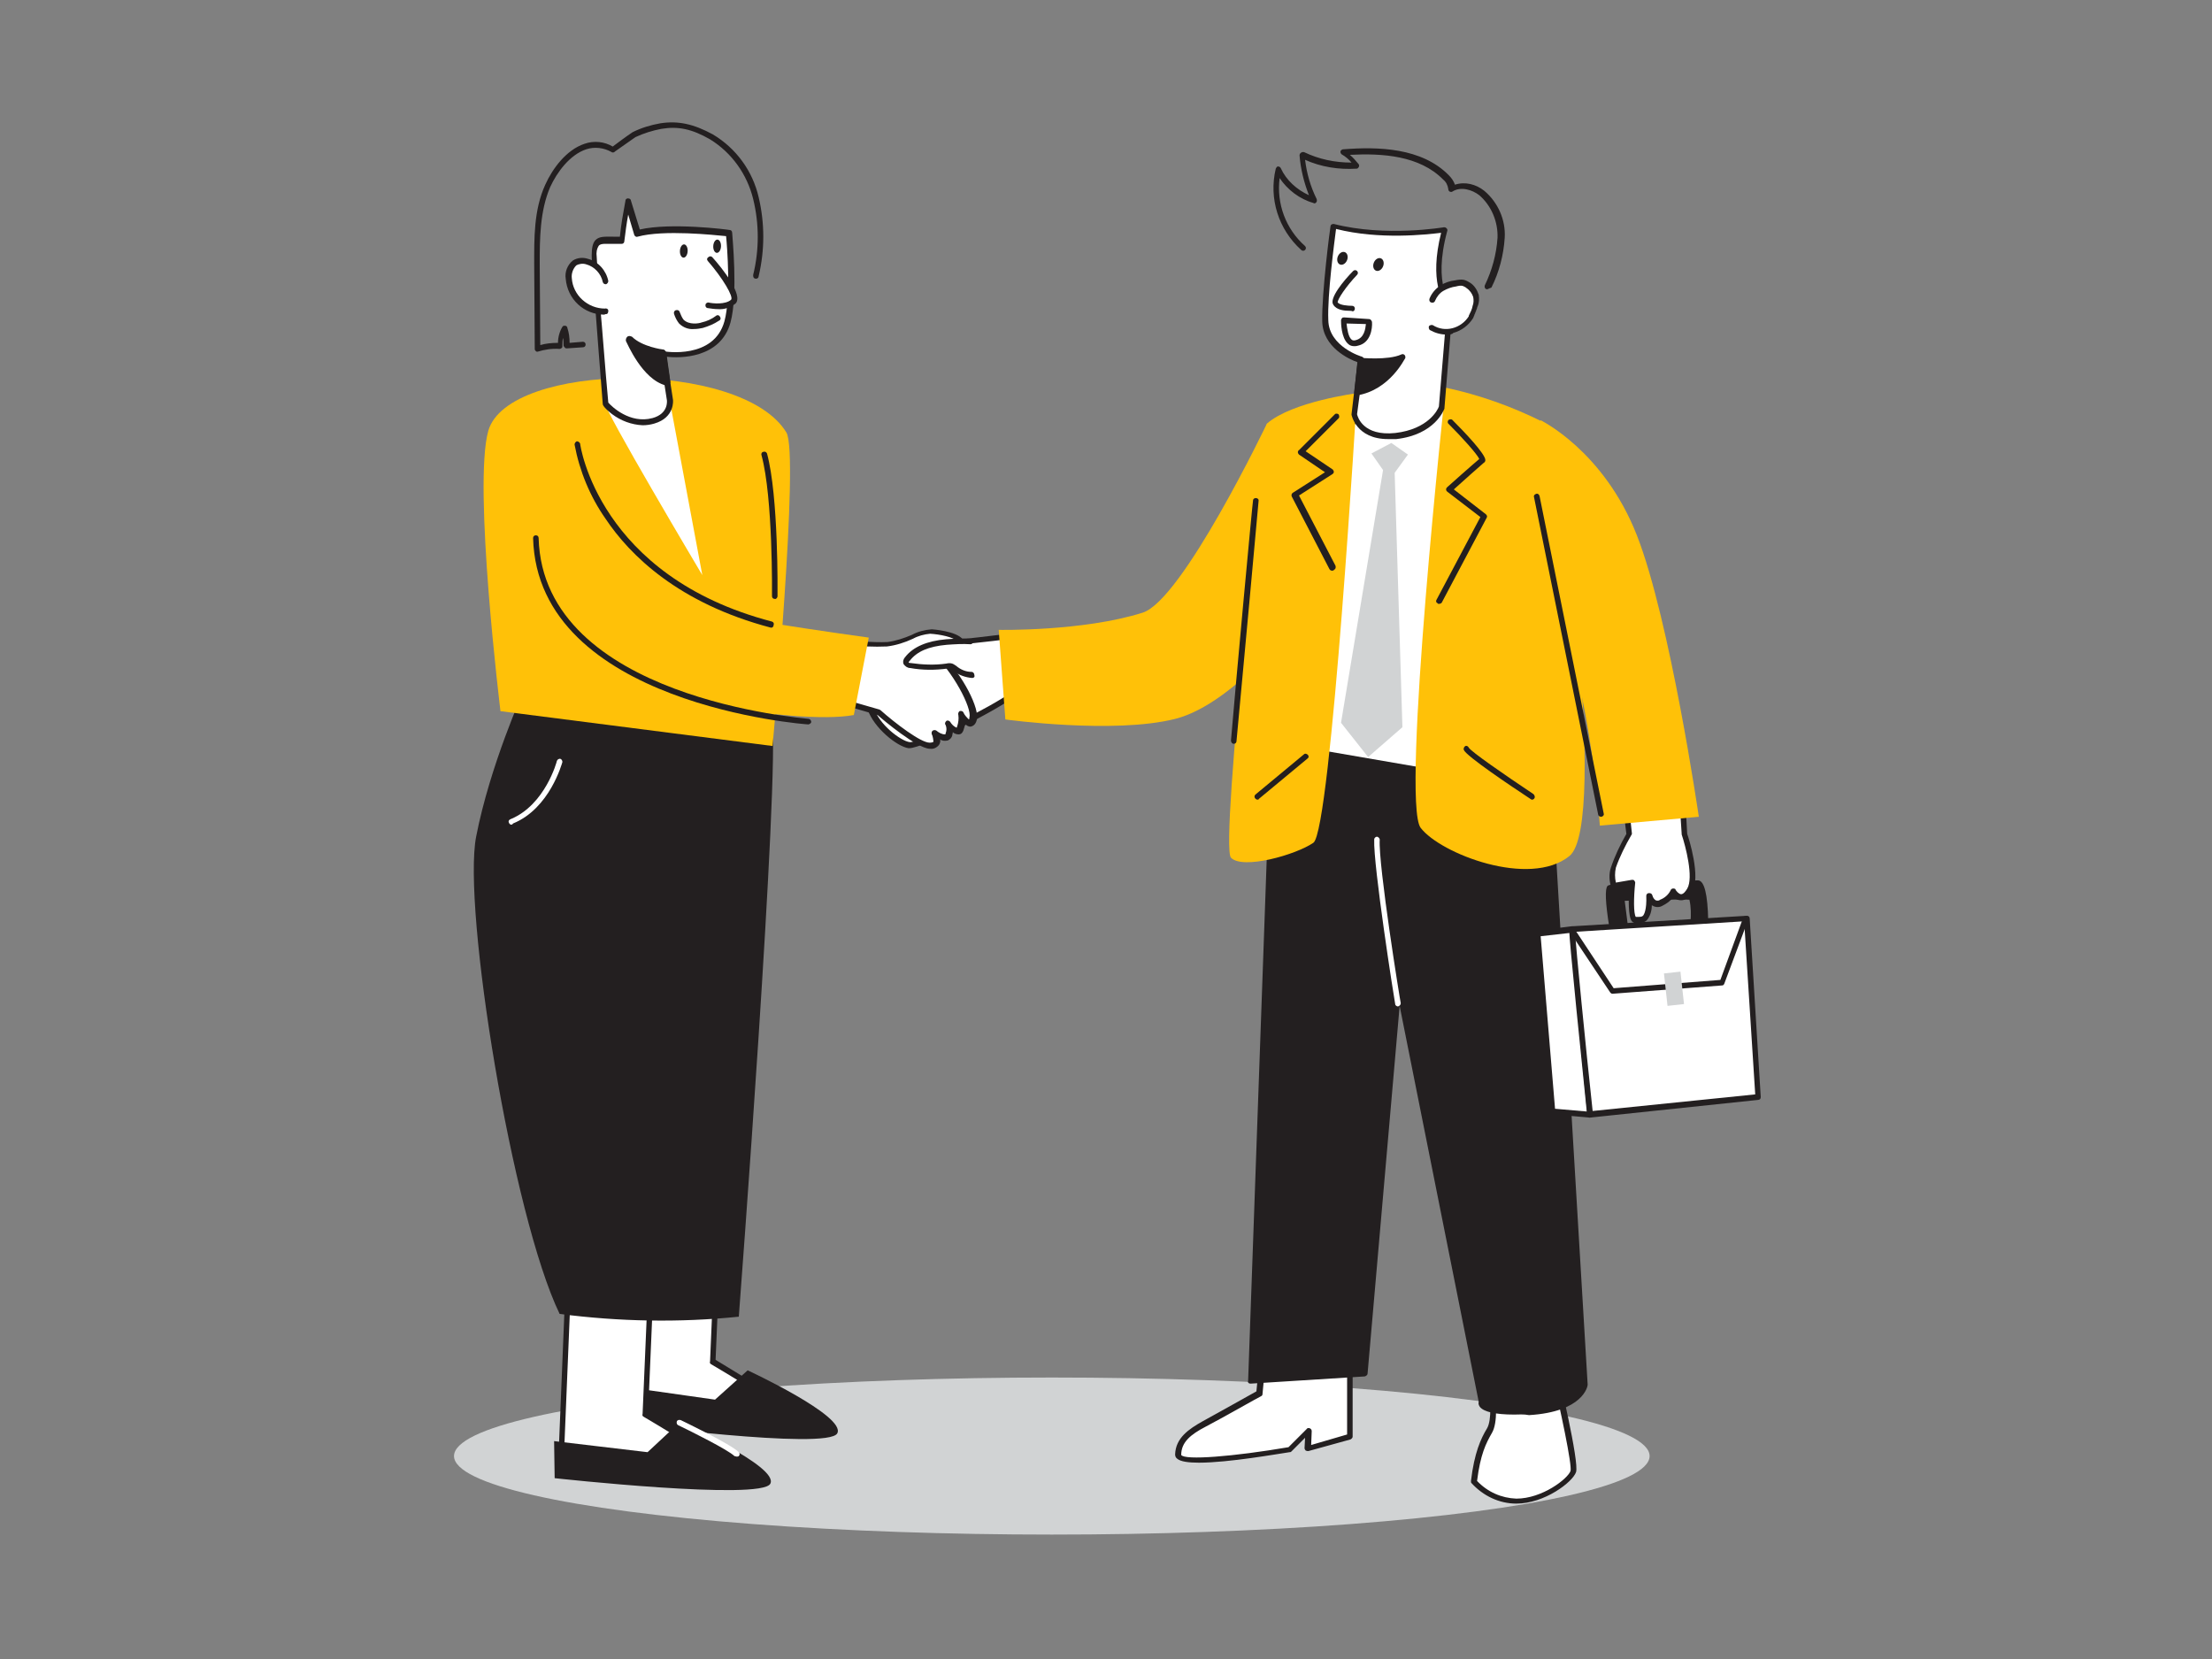 <?xml version="1.0" encoding="utf-8"?>
<!-- Generator: Adobe Illustrator 22.0.1, SVG Export Plug-In . SVG Version: 6.00 Build 0)  -->
<svg version="1.1" id="_011" xmlns="http://www.w3.org/2000/svg" xmlns:xlink="http://www.w3.org/1999/xlink" x="0px" y="0px"
	 viewBox="0 0 400 300" style="enable-background:new 0 0 400 300;" xml:space="preserve">
<rect x="0" y="0" width="400" height="300" fill="#808080" stroke="none"/>
<style type="text/css">
	.st0{fill:#D1D3D4;}
	.st1{fill:#FFFFFF;}
	.st2{fill:#231F20;}
	.st3{fill:#FFC108;}
</style>
<ellipse class="st0" cx="190.2" cy="263.3" rx="108.1" ry="14.2"/>
<path class="st1" d="M182.5,115c0,0-10.3,1.2-14.1,1.5s-7.7,3-8.3,3.5s-3.7,4.8-2.6,8.1s5.2,6.4,6.9,6.7s15.9-6.9,19.1-9.4
	L182.5,115z"/>
<path class="st2" d="M164.4,135.3h-0.1c-2.1-0.3-6.3-3.7-7.4-7c-1.1-3.6,2.2-8.1,2.8-8.6c0,0,4.3-3.4,8.6-3.6
	c3.7-0.2,14-1.5,14.1-1.5c0.3,0,0.5,0.2,0.6,0.4c0,0,0,0,0,0l0.9,10.4c0,0.2-0.1,0.3-0.2,0.4C180.9,128.1,167,135.3,164.4,135.3z
	 M182.1,115.6c-2.2,0.3-10.3,1.2-13.6,1.4s-7,2.6-8,3.4c-0.5,0.4-3.4,4.4-2.5,7.5s4.9,6.1,6.5,6.3s14.9-6.4,18.5-9.1L182.1,115.6z"
	/>
<path class="st1" d="M158.9,128.8c0,0,6.9,6,9.2,6.1s1-2.3,1-2.3s2.2,1.7,2.6,0.3s-0.1-2-0.1-2s1.8,2.5,2.3,0.7s0.2-2.4,0.2-2.4
	s1.4,2.9,2.1,0.9s-3.2-9-7.1-12.3c0,0,4.5,0.5,4.9-1.1s-3.7-2.3-5.4-2.4s-5,2.1-7.9,2.4c-2.5,0.1-5.1,0-7.6-0.4l0.4,11L158.9,128.8z
	"/>
<path class="st2" d="M168.2,135.4h-0.1c-2.3-0.1-8.4-5.2-9.4-6.1l-5.5-1.6c-0.2-0.1-0.4-0.3-0.4-0.5l-0.4-11c0-0.2,0.1-0.3,0.2-0.4
	c0.1-0.1,0.3-0.1,0.4-0.1c2.5,0.3,5,0.5,7.5,0.4c1.5-0.2,3-0.7,4.4-1.3c1.1-0.6,2.3-0.9,3.6-1c0.1,0,4.4,0.3,5.6,1.8
	c0.3,0.3,0.4,0.8,0.3,1.2c-0.3,1.4-2.5,1.6-4,1.6c3.6,3.6,6.9,9.8,6.2,11.9c-0.2,0.7-0.6,1-1.1,1.1c-0.4,0-0.7-0.2-1-0.5
	c0,0.3-0.1,0.6-0.2,0.9c-0.2,0.8-0.6,1-0.9,1c-0.4,0-0.8-0.1-1.1-0.4c0,0.2-0.1,0.4-0.1,0.6c-0.1,0.4-0.4,0.7-0.8,0.9
	c-0.5,0.1-1,0.1-1.4-0.2c0.1,0.3,0,0.7-0.2,1C169.4,135.2,168.8,135.5,168.2,135.4z M153.8,126.8l5.2,1.5c0.1,0,0.1,0.1,0.2,0.1
	c2.7,2.4,7.3,5.9,8.9,5.9c0.4,0,0.7-0.1,0.7-0.2s-0.1-1-0.3-1.3c-0.1-0.3,0-0.6,0.2-0.7c0.2-0.1,0.4-0.1,0.6,0
	c0.5,0.4,1,0.7,1.6,0.7c0,0,0.1,0,0.1-0.2c0.2-0.5,0.2-1,0-1.5l0,0c-0.2-0.2-0.1-0.5,0.1-0.7c0.2-0.2,0.5-0.1,0.7,0.1l0,0l0,0
	c0.3,0.5,0.7,0.9,1.2,1.1c0-0.1,0.1-0.2,0.1-0.3c0.2-0.6,0.3-1.3,0.2-2c-0.1-0.2,0-0.5,0.2-0.7c0,0,0,0,0,0c0.3-0.1,0.6,0,0.7,0.2
	c0.2,0.5,0.6,0.9,1,1.3c0.1-0.1,0.1-0.2,0.1-0.4c0.5-1.6-3-8.4-6.9-11.8c-0.2-0.1-0.2-0.4-0.1-0.6c0.1-0.2,0.3-0.3,0.5-0.3
	c1.7,0.2,4.2,0,4.4-0.7c0-0.1,0-0.2-0.1-0.3c-0.6-0.8-3.2-1.3-4.9-1.4c-1.1,0.1-2.2,0.4-3.1,0.9c-1.5,0.7-3.1,1.2-4.7,1.4
	c-2.4,0.1-4.7,0-7.1-0.3L153.8,126.8z"/>
<path class="st1" d="M175.5,116c-1.5-0.1-2.9,0-4.4,0.1c-2.6,0.2-5.4,1-7.1,3.1c-0.2,0.2-0.3,0.5-0.2,0.8c0.1,0.3,0.5,0.4,0.8,0.4
	c2.2,0.3,4.4,0.4,6.6,0.1c0.3-0.1,0.6-0.1,0.9,0c0.2,0.1,0.4,0.2,0.6,0.4c0.9,0.7,1.9,1.1,3.1,1.2"/>
<path class="st2" d="M175.8,122.6L175.8,122.6c-1.2-0.1-2.4-0.5-3.4-1.3l-0.1-0.1c-0.1-0.1-0.2-0.2-0.4-0.3c-0.2,0-0.4,0-0.6,0
	c-2.2,0.3-4.5,0.3-6.7-0.1c-0.5,0-0.9-0.3-1.2-0.7c-0.2-0.5,0-1,0.3-1.3c1.4-1.8,3.9-2.9,7.4-3.2c1.5-0.1,2.9-0.2,4.4-0.1
	c0.3,0,0.5,0.2,0.5,0.5c0,0,0,0,0,0c0,0.3-0.3,0.5-0.5,0.5c-1.4-0.1-2.9,0-4.3,0.1c-3.3,0.3-5.4,1.2-6.7,2.9
	c-0.2,0.2-0.2,0.3-0.2,0.3s0.1,0.1,0.4,0.1c2.1,0.3,4.3,0.4,6.4,0.1c0.4-0.1,0.8-0.1,1.1,0c0.3,0.1,0.5,0.3,0.7,0.4
	c0.8,0.7,1.8,1.1,2.8,1.1c0.3,0,0.5,0.3,0.5,0.6C176.3,122.4,176.1,122.6,175.8,122.6C175.8,122.6,175.8,122.6,175.8,122.6z"/>
<path class="st1" d="M269.8,251.3c0,0,0.8,5.3-0.4,7.3s-2.3,4.6-2.8,9.3c2,2.2,4.7,3.5,7.7,3.5c4.9,0,9.7-3.6,10.2-5.4
	s-3.9-20.4-3.9-20.4L269.8,251.3z"/>
<path class="st2" d="M274.2,271.9c-3.1,0-6-1.4-8.1-3.7c-0.1-0.1-0.1-0.2-0.1-0.4c0.6-5.1,1.8-7.7,2.9-9.5c0.9-1.5,0.6-5.5,0.3-6.9
	c0-0.2,0.1-0.4,0.3-0.5l10.8-5.7c0.1-0.1,0.3-0.1,0.5,0c0.1,0.1,0.3,0.2,0.3,0.4c0.8,3.1,4.5,18.8,3.9,20.6S279.3,271.9,274.2,271.9
	z M267.1,267.8c1.9,2,4.4,3.1,7.1,3.2c4.7,0,9.3-3.6,9.8-5c0.3-1-1.7-10.7-3.8-19.4l-9.9,5.2c0.2,1.3,0.6,5.4-0.5,7.3
	S267.7,263,267.1,267.8z"/>
<path class="st1" d="M236.2,136.8l23.4,6.5l5.4-71c0,0-21.4,3.5-26,5.7S236.2,136.8,236.2,136.8z"/>
<path class="st2" d="M259.6,143.8h-0.1l-23.4-6.5c-0.2-0.1-0.4-0.3-0.4-0.5c0-0.1-0.5-14.4-0.4-28.7c0.2-29.2,2.6-30.3,3.4-30.7
	c4.7-2.2,25.3-5.6,26.2-5.7c0.3-0.1,0.5,0.1,0.6,0.4c0,0,0,0.1,0,0.1l-5.4,71c0,0.2-0.1,0.3-0.2,0.4
	C259.8,143.7,259.7,143.8,259.6,143.8z M236.8,136.4l22.4,6.2l5.3-69.7c-3.6,0.6-21.1,3.6-25.2,5.5
	C236.4,79.7,235.9,109.2,236.8,136.4z"/>
<path class="st1" d="M244,243.9v15.8l-7.6,2.2l0.2-3.2l-3.4,3.4c0,0-20.3,3.6-20.2,0.9s2.2-4.2,4.7-5.5c2.8-1.4,10-5.5,10-5.5
	l1.1-11.6"/>
<path class="st2" d="M216.8,264.5c-1.9,0-3.3-0.2-3.9-0.7c-0.3-0.2-0.4-0.5-0.4-0.8c0.1-3,2.5-4.6,5-6s8.5-4.7,9.7-5.4l1.1-11.3
	c0-0.3,0.2-0.5,0.5-0.6c0.3,0,0.5,0.2,0.6,0.5c0,0.1,0,0.1,0,0.2l-1.1,11.7c0,0.2-0.1,0.3-0.3,0.4c-0.1,0-7.3,4.1-10,5.5
	s-4.4,2.8-4.4,5.1c0.6,1,9.4,0.3,19.4-1.4l3.3-3.3c0.1-0.2,0.4-0.2,0.6-0.1c0.2,0.1,0.3,0.3,0.3,0.5l-0.1,2.5l6.5-1.9v-15.5
	c-0.1-0.3,0.1-0.6,0.4-0.6c0.3-0.1,0.6,0.1,0.6,0.4c0,0.1,0,0.2,0,0.3v15.8c0,0.2-0.2,0.4-0.4,0.5l-7.6,2.1c-0.2,0-0.3,0-0.5-0.1
	c-0.1-0.1-0.2-0.3-0.2-0.4l0.1-1.9l-2.5,2.5c-0.1,0.1-0.2,0.1-0.3,0.1C231.1,262.9,222.2,264.5,216.8,264.5z"/>
<path class="st2" d="M280.3,143.2l6.4,107.1c0,0-0.6,4.4-10.1,4.9s-8.6-1.7-8.6-1.7l-15-75.1l-6.1,69.9l-20.6,1.3l4.1-115
	L280.3,143.2z"/>
<path class="st2" d="M273.8,255.8c-3.4,0-5.5-0.5-6.2-1.4c-0.2-0.3-0.3-0.6-0.2-0.9l-14.3-71.6l-5.8,66.5c0,0.2-0.2,0.4-0.5,0.5
	l-20.6,1.3c-0.1,0-0.3,0-0.4-0.1c-0.1-0.1-0.2-0.2-0.1-0.4l4.1-115c0-0.1,0.1-0.3,0.2-0.4c0.1-0.1,0.3-0.1,0.4-0.1l49.9,8.6
	c0.2,0,0.4,0.2,0.4,0.5l6.4,107.1c0,0.3-0.8,4.9-10.6,5.5C275.5,255.7,274.6,255.8,273.8,255.8z M268.4,253.7c0,0.1,0.1,0.1,0.1,0.1
	c0.3,0.4,1.8,1.2,8,0.9c8.5-0.5,9.6-4.1,9.7-4.5l-6.3-106.6l-49-8.4l-4,113.9l19.6-1.2l6.1-69.5c0-0.2,0.2-0.4,0.5-0.4
	c0.2,0,0.5,0.2,0.5,0.4l15,75.1C268.5,253.5,268.5,253.6,268.4,253.7L268.4,253.7z"/>
<path class="st3" d="M261.4,70.1c0,0-8.1,74.9-4.5,79.6s19.7,10.9,26.9,5.1s-1.6-73.4-4.8-78.5C273.4,73.5,267.5,71.4,261.4,70.1z"
	/>
<path class="st2" d="M291.5,167.5c0,0-1-6.4-0.4-7s14.9-1,16-0.9s1.3,6.8,1.3,6.8l-2.1,0.2c0,0,0.2-4.3-0.6-4.5s-12.4,0.2-12.4,0.2
	l0.6,5.2L291.5,167.5z"/>
<path class="st2" d="M291.5,168c-0.2,0-0.5-0.2-0.5-0.4c-0.7-4.4-0.8-6.9-0.3-7.4c0.9-0.9,16.3-1,16.4-1c1.1,0.1,1.7,2.5,1.8,7.3
	c0,0.3-0.2,0.5-0.5,0.5l-2.1,0.2c-0.1,0-0.3,0-0.4-0.1c-0.1-0.1-0.2-0.2-0.2-0.4c0.1-1.3,0.1-2.7-0.2-4c-0.9-0.1-7.4,0-11.7,0.2
	l0.6,4.7c0,0.1,0,0.3-0.1,0.4c-0.1,0.1-0.2,0.2-0.4,0.2L291.5,168L291.5,168z M291.4,160.9c-0.1,2,0.1,4.1,0.5,6.1h1.5l-0.6-4.7
	c0-0.1,0-0.3,0.1-0.4c0.1-0.1,0.2-0.2,0.4-0.2c2-0.1,11.7-0.4,12.5-0.2c0.3,0.1,1.1,0.3,1,4.5l1.1-0.1c-0.1-2.9-0.5-5.6-0.9-5.9
	C305.8,160,293,160.4,291.4,160.9L291.4,160.9z"/>
<path class="st1" d="M294.5,150.9c-1.2,1.9-2.1,4-2.9,6.1c-0.3,1.1-0.3,2.3,0.1,3.4l3.3-0.5c0,0-0.5,6.5,0.5,6.5s2.7,0.8,2.6-4.2
	c0,0,0.5,1.9,2.1,1.2c0.9-0.4,1.7-1.1,2.1-2c0,0,1.5,2.4,3-0.2s-1-10.2-1-10.2l-0.2-3.6l-10.2,0.3L294.5,150.9z"/>
<path class="st2" d="M296.5,166.9c-0.2,0-0.3,0-0.5,0h-0.3c-0.2,0-0.4-0.1-0.6-0.3c-0.7-0.8-0.6-4.2-0.5-6.1l-2.7,0.4
	c-0.2,0-0.4-0.1-0.5-0.3c-0.4-1.2-0.5-2.5-0.1-3.7c0.7-2.1,1.7-4.2,2.8-6.1l-0.4-3.2c0-0.1,0-0.3,0.1-0.4c0.1-0.1,0.2-0.2,0.4-0.2
	l10.2-0.3c0.2-0.1,0.5,0.2,0.5,0.5l0.2,3.6c0.3,0.8,2.5,7.8,0.9,10.5c-0.6,1-1.2,1.5-2,1.5c-0.5,0-1.1-0.2-1.4-0.6
	c-0.5,0.7-1.2,1.2-2,1.6c-0.5,0.3-1.2,0.3-1.7,0l-0.2-0.1c0,1-0.3,2-0.9,2.7C297.4,166.8,296.9,166.9,296.5,166.9z M295.8,165.8h0.3
	c0.5,0,0.8,0,1-0.2s0.7-1.1,0.6-3.6c0-0.3,0.2-0.5,0.5-0.5c0.3,0,0.5,0.1,0.6,0.4c0.1,0.4,0.3,0.7,0.6,0.9c0.3,0.1,0.6,0.1,0.8-0.1
	c0.8-0.3,1.5-0.9,1.9-1.7c0.1-0.3,0.4-0.4,0.7-0.3c0.1,0,0.2,0.1,0.2,0.2c0.1,0.2,0.6,0.8,1,0.8s0.8-0.5,1.1-1c1.2-2-0.3-7.7-1-9.8
	c0,0,0-0.1,0-0.1l-0.2-3.1l-9.1,0.2l0.3,2.8c0,0.1,0,0.2-0.1,0.3c-1.1,1.9-2.1,3.9-2.8,5.9c-0.2,0.9-0.2,1.8,0,2.7l2.9-0.5
	c0.2,0,0.3,0,0.4,0.1c0.1,0.1,0.2,0.3,0.2,0.4C295.4,162.4,295.4,165.2,295.8,165.8L295.8,165.8z"/>
<polygon class="st1" points="284.2,168.1 277.9,168.8 280.7,201 287.5,201.5 "/>
<path class="st2" d="M287.5,202.1L287.5,202.1l-6.8-0.6c-0.3,0-0.5-0.2-0.5-0.5l-2.8-32.2c0-0.3,0.2-0.5,0.4-0.5c0,0,0,0,0,0
	l6.4-0.8c0.1,0,0.3,0,0.4,0.1c0.1,0.1,0.2,0.2,0.2,0.4l3.2,33.5C288,201.8,287.8,202,287.5,202.1C287.5,202,287.5,202.1,287.5,202.1
	L287.5,202.1z M281.2,200.5l5.8,0.5l-3.1-32.3l-5.3,0.6L281.2,200.5z"/>
<path class="st1" d="M284.2,168.1c-0.1,0.4,3.2,33.5,3.2,33.5l30.4-3.1l-2-32.3L284.2,168.1z"/>
<path class="st2" d="M287.5,202.1c-0.1,0-0.2,0-0.3-0.1c-0.1-0.1-0.2-0.2-0.2-0.4c-3.4-33.1-3.3-33.6-3.2-33.7
	c0.1-0.2,0.2-0.4,0.5-0.4l31.6-1.9c0.3,0,0.5,0.2,0.5,0.5l2,32.3c0,0.3-0.2,0.5-0.5,0.5L287.5,202.1L287.5,202.1z M284.8,168.5
	c0.2,3,1.9,20.4,3.2,32.4l29.4-3l-2-31.3L284.8,168.5z"/>
<path class="st2" d="M291.6,179.7c-0.2,0-0.3-0.1-0.4-0.2l-7.4-11.1c-0.1-0.3,0-0.6,0.2-0.7c0.2-0.1,0.5-0.1,0.6,0.1l7.2,10.9
	l19.3-1.5l4.1-11.2c0.1-0.3,0.4-0.4,0.6-0.3c0,0,0,0,0,0c0.3,0.1,0.4,0.4,0.3,0.7c0,0,0,0,0,0l-4.3,11.5c-0.1,0.2-0.2,0.3-0.4,0.3
	L291.6,179.7L291.6,179.7z"/>
<rect x="301.2" y="175.9" transform="matrix(0.994 -0.109 0.109 0.994 -17.669 34.016)" class="st0" width="3" height="5.9"/>
<path class="st3" d="M229.1,76.6c0,0-8.6,76.3-6.5,78.5s11.7-0.5,14.9-2.7s7.9-81.3,7.9-81.3S233.7,72.6,229.1,76.6z"/>
<path class="st3" d="M229.1,76.6c0,0-15.3,32-22.5,34.2c-10.8,3.4-26,3.1-26,3.1l1.2,16.2c0,0,19.6,2.7,30.7-0.1
	s23.1-19.1,23.1-19.1L229.1,76.6z"/>
<polygon class="st0" points="248,82 250.1,85 242.5,130.7 247.4,136.9 253.6,131.5 252.2,85.5 254.6,82.2 251.6,80.1 "/>
<path class="st2" d="M223.1,134.5L223.1,134.5c-0.3,0-0.5-0.3-0.5-0.6c0.7-8.5,3.9-43.2,4-43.5c0.1-0.3,0.4-0.4,0.7-0.3
	c0.2,0.1,0.3,0.2,0.3,0.4c0,0.3-3.2,35-4,43.5C223.6,134.3,223.4,134.5,223.1,134.5z"/>
<path class="st1" d="M246,65.1l-1.2,9.8c0,0,0.8,4.7,7.5,3.9c6.8-0.8,8.3-5.2,8.3-5.2l1.5-18.4c0,0-3.8-3.3-1-13.7
	c0,0-10.5,1.8-20.1-0.7c0,0-1.7,12-1.5,17.1S246,65.1,246,65.1z"/>
<path class="st2" d="M251,79.4c-5.8,0-6.6-4.4-6.6-4.4v-0.1l1.1-9.4c-1.5-0.5-6.3-2.7-6.4-7.4c-0.1-5.2,1.4-16.7,1.5-17.2
	c0-0.1,0.1-0.3,0.2-0.3c0.1-0.1,0.3-0.1,0.4-0.1c9.4,2.4,19.8,0.6,19.9,0.6c0.2,0,0.3,0,0.5,0.2c0.1,0.1,0.2,0.3,0.1,0.5
	c-2.7,10,0.8,13.2,0.8,13.2c0.1,0.1,0.2,0.3,0.2,0.4l-1.5,18.4c0,0,0,0.1,0,0.1c-0.1,0.2-1.7,4.7-8.7,5.5
	C252,79.4,251.5,79.4,251,79.4z M245.4,74.9c0.1,0.5,1.1,4,6.9,3.4c6-0.7,7.7-4.2,7.9-4.8l1.5-18.1c-0.8-0.8-3.3-4.5-1.1-13.3
	c-2.6,0.3-11.1,1.3-19-0.7c-0.3,2.4-1.6,12-1.4,16.5c0.1,4.8,6,6.6,6.1,6.6c0.2,0.1,0.4,0.3,0.4,0.6L245.4,74.9z"/>
<path class="st1" d="M259.2,54.3c0.3-0.9,1-1.6,1.8-2.1c0.8-0.4,1.6-0.7,2.5-0.9c0.5-0.1,0.9-0.2,1.4-0.1c0.3,0.1,0.6,0.3,0.9,0.5
	c0.7,0.4,1.2,1.1,1.4,1.9c0.1,0.6,0,1.3-0.1,1.9c-0.2,0.7-0.4,1.3-0.8,1.9c-1.5,2.5-4.7,3.3-7.2,1.9c0,0,0,0-0.1,0"/>
<path class="st2" d="M261.6,60.5c-1.1,0-2.1-0.3-3-0.8c-0.2-0.1-0.3-0.5-0.2-0.7c0.1-0.2,0.5-0.3,0.7-0.2c0,0,0,0,0,0
	c2.2,1.4,5.1,0.6,6.5-1.6c0,0,0,0,0-0.1c0.3-0.6,0.6-1.2,0.7-1.8c0.2-0.5,0.2-1.1,0.1-1.6c-0.2-0.6-0.6-1.2-1.2-1.6
	c-0.2-0.2-0.5-0.3-0.7-0.4c-0.4-0.1-0.8,0-1.2,0.1c-0.8,0.1-1.6,0.4-2.3,0.8c-0.7,0.4-1.2,1.1-1.5,1.8c-0.1,0.3-0.4,0.4-0.7,0.3
	c-0.3-0.1-0.4-0.4-0.3-0.7c0.4-1,1.1-1.8,2-2.4c0.8-0.5,1.7-0.8,2.6-0.9c0.5-0.1,1.1-0.2,1.6-0.1c0.4,0.1,0.8,0.3,1.1,0.5
	c0.8,0.5,1.3,1.3,1.6,2.2c0.1,0.7,0.1,1.4-0.2,2.1c-0.2,0.7-0.5,1.4-0.8,2.1c-0.8,1.3-2.1,2.3-3.6,2.7
	C262.6,60.5,262.1,60.5,261.6,60.5z"/>
<path class="st1" d="M245.1,49.3c0,0-4.3,4.6-3.6,5.6s3,0.8,3,0.8"/>
<path class="st2" d="M244,56.2c-0.8,0-2.3-0.1-2.9-1.1c-0.8-1.1,1.9-4.4,3.6-6.1c0.2-0.2,0.5-0.2,0.7,0c0,0,0,0,0,0
	c0.2,0.2,0.2,0.5,0,0.7c-2,2.1-3.6,4.5-3.5,5c0.4,0.5,1.9,0.6,2.6,0.6c0.3,0,0.5,0.2,0.5,0.5c0,0.3-0.2,0.5-0.4,0.5
	C244.4,56.2,244.2,56.2,244,56.2z"/>
<ellipse transform="matrix(0.37 -0.929 0.929 0.37 112.657 261.652)" class="st2" cx="249.2" cy="47.8" rx="1.2" ry="0.9"/>
<ellipse transform="matrix(0.367 -0.93 0.93 0.367 110.18 255.472)" class="st2" cx="242.9" cy="46.7" rx="1.2" ry="0.9"/>
<path class="st1" d="M243,58l4.5,0.3c0,0,0.3,3.2-2.1,3.8S243,58,243,58z"/>
<path class="st2" d="M244.9,62.6c-0.4,0-0.8-0.1-1.1-0.4c-1.3-1.1-1.3-3.9-1.3-4.3c0-0.1,0.1-0.3,0.2-0.4c0.1-0.1,0.2-0.1,0.4-0.1
	l4.5,0.3c0.2,0,0.4,0.2,0.5,0.5c0.1,1.3-0.3,3.8-2.5,4.3C245.3,62.6,245.1,62.6,244.9,62.6z M243.5,58.5c0.1,0.9,0.3,2.4,0.9,2.9
	c0.2,0.2,0.5,0.2,0.8,0.1c1.5-0.4,1.7-2,1.8-2.9L243.5,58.5z"/>
<path class="st2" d="M269,52.3c-0.1,0-0.1,0-0.2,0c-0.3-0.1-0.4-0.4-0.3-0.7c0,0,0,0,0,0c1.3-2.7,2.1-5.6,2.3-8.6
	c0.1-2.9-1.1-5.8-3.3-7.7c-1.3-1-3.3-1.6-4.8-0.7c-0.2,0.2-0.6,0.1-0.7-0.1c-0.1-0.1-0.1-0.2-0.1-0.3c-0.1-0.7-0.4-1.3-0.9-1.7
	c-4.3-4.4-11.1-4.8-16.9-4.5c0.6,0.5,1.1,1.1,1.6,1.7c0.1,0.2,0.1,0.4,0,0.5c-0.1,0.2-0.2,0.3-0.4,0.3c-3.2,0.2-6.4-0.3-9.3-1.6
	c0.3,2.5,1,4.9,2.1,7.1c0.1,0.3,0,0.6-0.2,0.7c-0.1,0.1-0.3,0.1-0.4,0c-2.5-0.7-4.7-2.4-6.1-4.5c-0.6,4.6,1.1,9.2,4.6,12.3
	c0.2,0.2,0.2,0.5,0,0.7c0,0,0,0,0,0c-0.2,0.2-0.5,0.2-0.7,0c0,0,0,0,0,0c-4.1-3.7-5.9-9.3-4.6-14.7c0.1-0.2,0.2-0.4,0.4-0.4
	c0.2,0,0.4,0.1,0.5,0.3c1,2.2,2.9,3.9,5.1,4.9c-0.9-2.3-1.5-4.7-1.7-7.2c0-0.3,0.2-0.5,0.5-0.6c0.1,0,0.2,0,0.3,0
	c2.7,1.3,5.6,1.9,8.6,1.9c-0.5-0.6-1.1-1.1-1.8-1.5c-0.2-0.2-0.3-0.5-0.1-0.7c0.1-0.1,0.2-0.2,0.4-0.2c6.3-0.5,14.2-0.3,19.1,4.7
	c0.5,0.5,0.9,1.1,1.1,1.7c1.8-0.6,3.8-0.1,5.3,1.1c2.5,2.1,3.9,5.3,3.7,8.5c-0.2,3.1-1,6.2-2.4,9C269.4,52.1,269.2,52.2,269,52.3z"
	/>
<path class="st2" d="M246,65.1c0,0,5.1,0.5,7.6-0.7c0,0-2.5,5.7-8.2,6.6L246,65.1z"/>
<path class="st2" d="M245.4,71.5c-0.1,0-0.2,0-0.3-0.1c-0.1-0.1-0.2-0.3-0.2-0.4l0.6-5.9c0-0.3,0.3-0.5,0.5-0.4c0,0,0,0,0,0
	c0,0,5,0.5,7.4-0.6c0.2-0.1,0.4-0.1,0.6,0.1c0.1,0.1,0.2,0.4,0.1,0.6C254,64.8,251.4,70.5,245.4,71.5L245.4,71.5z M246.5,65.6
	l-0.5,4.8c2.8-0.8,5.1-2.6,6.6-5.1C250.6,65.7,248.5,65.8,246.5,65.6z"/>
<path class="st3" d="M278.6,76c0,0,11.4,5.5,17.4,20.8s11.2,50.9,11.2,50.9l-17.9,1.6c0,0-2.3-37.1-15-54.8L278.6,76z"/>
<path class="st2" d="M227.4,144.6c-0.2,0-0.3-0.1-0.4-0.2c-0.2-0.2-0.2-0.5,0-0.7c0,0,0,0,0,0l8.8-7.3c0.2-0.2,0.5-0.1,0.7,0.1
	c0,0,0,0,0,0c0.2,0.2,0.2,0.5-0.1,0.7l-8.8,7.3C227.7,144.5,227.6,144.6,227.4,144.6z"/>
<path class="st2" d="M277.1,144.6c-0.1,0-0.2,0-0.3-0.1c-3.5-2.3-11.7-7.8-12.1-8.9c-0.1-0.3,0.1-0.6,0.3-0.7
	c0.3-0.1,0.5,0.1,0.6,0.3c0.4,0.7,6.3,4.8,11.7,8.4c0.2,0.2,0.3,0.5,0.2,0.7c0,0,0,0,0,0C277.4,144.5,277.2,144.6,277.1,144.6z"/>
<path class="st2" d="M260.2,109.2c-0.1,0-0.2,0-0.2-0.1c-0.3-0.1-0.4-0.4-0.2-0.7l7.9-14.9l-6-4.6c-0.1-0.1-0.2-0.2-0.2-0.4
	c0-0.2,0.1-0.3,0.2-0.4c0.2-0.2,4.6-4.1,5.8-5.1c-0.4-0.9-3.1-3.9-5.6-6.4c-0.2-0.2-0.1-0.6,0.1-0.7c0.2-0.1,0.5-0.1,0.6,0
	c2.3,2.3,6,6.2,6,7.3c0,0.2-0.1,0.4-0.3,0.5c-0.5,0.4-3.5,3.1-5.4,4.8l5.8,4.5c0.2,0.2,0.3,0.4,0.1,0.7l-8.1,15.3
	C260.6,109.1,260.4,109.2,260.2,109.2z M267.4,83.2L267.4,83.2z"/>
<path class="st2" d="M240.9,103.2c-0.2,0-0.4-0.1-0.5-0.3l-6.8-13.1c-0.1-0.2-0.1-0.5,0.2-0.7l5.8-3.7l-4.7-3.2
	c-0.2-0.2-0.3-0.5-0.1-0.7c0,0,0-0.1,0.1-0.1l6.5-6.5c0.2-0.2,0.6-0.1,0.7,0.1c0.1,0.2,0.1,0.5,0,0.6l-6,6l4.9,3.3
	c0.1,0.1,0.2,0.3,0.2,0.4c0,0.2-0.1,0.3-0.2,0.4l-6.1,3.9l6.6,12.7c0.1,0.3,0,0.6-0.2,0.7C241.1,103.2,241,103.2,240.9,103.2z"/>
<path class="st1" d="M252.8,182c-0.2,0-0.5-0.2-0.5-0.4c-0.2-1-4-25.2-3.8-29.8c0-0.3,0.3-0.5,0.5-0.5s0.5,0.3,0.5,0.5
	c-0.3,4.5,3.7,29.3,3.8,29.6C253.3,181.7,253.1,181.9,252.8,182C252.9,182,252.9,182,252.8,182L252.8,182z"/>
<path class="st2" d="M289.5,147.7c-0.2,0-0.5-0.2-0.5-0.4l-11.6-57.4c-0.1-0.3,0.1-0.5,0.4-0.6c0,0,0,0,0,0c0.3-0.1,0.5,0.1,0.6,0.4
	c0,0,0,0,0,0l11.6,57.4c0.1,0.3-0.1,0.5-0.4,0.6c0,0,0,0,0,0L289.5,147.7z"/>
<path class="st1" d="M130.8,201.8l-1.9,44.6c0,0,18.2,10.8,17.3,11.9s-32.6-4.5-32.6-4.5l2.1-51.5"/>
<path class="st2" d="M145.1,258.8c-3.8,0-14.4-1.5-31.5-4.5c-0.3,0-0.4-0.3-0.4-0.5l2.1-51.5c0-0.3,0.3-0.5,0.5-0.5
	c0.3,0,0.5,0.2,0.5,0.5c0,0,0,0,0,0l-2.1,51c11,1.9,28.1,4.7,31.3,4.5c-1.6-1.6-9.4-6.7-16.9-11.1c-0.2-0.1-0.3-0.3-0.2-0.5
	l1.9-44.6c0-0.3,0.2-0.5,0.5-0.5c0,0,0,0,0,0c0.3,0,0.5,0.3,0.5,0.5c0,0,0,0,0,0l-1.9,44.3c5.3,3.2,17,10.3,17.3,12
	c0.1,0.2,0,0.4-0.1,0.5C146.6,258.7,146,258.8,145.1,258.8z"/>
<path class="st2" d="M135.2,247.8l-5.9,5.3l-16.9-2.4v6.7c0,0,37.3,4.9,39,1.8S135.2,247.8,135.2,247.8z"/>
<path class="st1" d="M118.7,211.2l-1.9,44.6c0,0,18.2,10.8,17.3,11.9s-32.6-4.5-32.6-4.5l2.1-51.5"/>
<path class="st2" d="M132.9,268.3c-3.8,0-14.4-1.5-31.5-4.5c-0.3,0-0.4-0.3-0.4-0.5l2.1-51.5c0-0.3,0.3-0.5,0.5-0.5
	c0.3,0,0.5,0.3,0.5,0.5c0,0,0,0,0,0l-2.1,51c11,1.9,28.1,4.7,31.3,4.5c-1.6-1.6-9.4-6.7-16.9-11.1c-0.2-0.1-0.3-0.3-0.2-0.5
	l1.9-44.6c0.1-0.3,0.4-0.4,0.6-0.4c0.2,0,0.3,0.2,0.4,0.4l-1.9,44.3c5.3,3.2,17,10.3,17.3,12c0,0.2,0,0.4-0.1,0.5
	C134.4,268.2,133.9,268.3,132.9,268.3z"/>
<path class="st2" d="M122.9,257.2l-5.8,5.4l-16.9-2l0.1,6.7c0,0,37.4,4.1,39,1S122.9,257.2,122.9,257.2z"/>
<path class="st2" d="M139.6,129.8c1.5,9.9-6,108.3-6,108.3c-10.8,1.1-21.6,0.9-32.4-0.5c-8.6-17.8-17.6-73.4-15.1-86.3
	s8.6-26.4,8.6-26.4S139.6,130.2,139.6,129.8z"/>
<path class="st3" d="M139.7,134.9c0,0,4.9-52.8,2.5-56.7c-8.1-13.3-50.3-12.8-53.9-0.3c-2.8,9.9,2.2,50.7,2.2,50.7L139.7,134.9z"/>
<path class="st3" d="M113.4,124.8c0,0,30,6.5,41,4.5l2.7-14c0,0-34.9-4.8-37.6-6.7s-2.9-20.1-2.9-20.1s-8.4,1.8-10.6,6.3
	S101.9,120,113.4,124.8z"/>
<path class="st1" d="M109.5,73c-0.7,0.4,17.5,31,17.5,31l-5.9-31.6C121.1,72.4,116.5,69,109.5,73z"/>
<path class="st2" d="M146.2,131L146.2,131c-0.5,0-49-3.6-49.8-33.7c0-0.3,0.2-0.5,0.5-0.5c0,0,0,0,0,0c0.3,0,0.5,0.2,0.5,0.5
	c0,0,0,0,0,0c0.8,29.1,48.4,32.6,48.9,32.7c0.3,0.1,0.4,0.4,0.4,0.6C146.6,130.8,146.5,130.9,146.2,131L146.2,131z"/>
<path class="st1" d="M109.5,73c-0.6-6.7-1-12.7-1.5-19.4c-0.2-2.5-0.4-5-0.5-7.5c-0.1-3.6,1.5-2.8,5-2.8c0.3-2.3,0.6-4.6,1.1-6.9
	l1.7,5.7c5.4-1.5,16.6,0,16.6,0s1.1,10.9-0.3,16c-2.1,7.4-11.7,5.8-11.7,5.8l1.2,8.5c0,0,0.4,2.8-3,3.7
	C113.2,77.5,109.5,73,109.5,73z"/>
<path class="st2" d="M116.2,76.9c-2-0.1-3.9-0.8-5.5-2c0,0-1.6-1.2-1.7-1.8l0,0c-0.5-6.5-1-12.6-1.5-19.4c-0.1-0.8-0.1-1.6-0.2-2.4
	c-0.1-1.7-0.3-3.4-0.3-5.1c0-1.4,0.2-2.3,0.7-2.8c0.7-0.7,1.7-0.6,3.2-0.6c0.4,0,0.8,0,1.2,0c0.2-2.2,0.6-4.3,1-6.5
	c0-0.3,0.3-0.5,0.6-0.4c0.2,0,0.4,0.2,0.4,0.4l1.6,5.2c5.6-1.3,15.9,0,16.3,0.1c0.2,0,0.4,0.2,0.4,0.5c0,0.5,1.1,11-0.3,16.2
	c-1.8,6.6-9.3,6.5-11.6,6.2l1.2,7.8c0,0,0.4,3.2-3.4,4.3C117.6,76.8,116.9,76.9,116.2,76.9z M110,72.8c0.6,0.7,3.9,3.9,8,2.8
	c2.9-0.8,2.6-3.1,2.6-3.2l-1.3-8.4c0-0.2,0-0.3,0.2-0.4c0.1-0.1,0.3-0.2,0.4-0.1c0.4,0.1,9.2,1.5,11.1-5.4
	c1.2-4.4,0.5-13.4,0.3-15.4c-2.1-0.2-11.3-1.2-16,0.1c-0.3,0.1-0.5-0.1-0.6-0.3c0,0,0,0,0,0l-1.1-3.7c-0.3,1.6-0.5,3.2-0.7,4.8
	c0,0.3-0.2,0.5-0.5,0.5c-0.6,0-1.2,0-1.7,0c-1.2,0-2-0.1-2.4,0.3c-0.4,0.6-0.5,1.3-0.4,2c0.1,1.7,0.2,3.4,0.3,5.1
	c0.1,0.8,0.1,1.6,0.2,2.4C109,60.4,109.4,66.4,110,72.8z M110,73L110,73z"/>
<path class="st2" d="M119.8,63.9c0,0-4-0.5-5.9-2.5c0,0,2.6,6.6,6.7,7.6L119.8,63.9z"/>
<path class="st2" d="M120.6,69.7c-0.1,0-0.1,0-0.2,0c-4.3-1.1-7-7.7-7.2-8c-0.1-0.4,0.1-0.8,0.4-0.9c0.2-0.1,0.5,0,0.7,0.1
	c1.8,1.8,5.5,2.3,5.6,2.3c0.3,0,0.5,0.3,0.6,0.6l0.7,5.1c0.1,0.4-0.2,0.7-0.6,0.8C120.7,69.7,120.6,69.7,120.6,69.7L120.6,69.7z
	 M115.6,63.4c0.9,1.8,2.4,3.4,4.1,4.5l-0.5-3.4C118,64.3,116.8,63.9,115.6,63.4z"/>
<path class="st1" d="M109.5,50.9c-0.4-1.7-1.6-3.1-3.4-3.6c-0.8-0.2-1.6-0.2-2.3,0.2c-0.8,0.7-1.2,1.8-1,2.8c0.2,3.4,3.1,6.1,6.5,6"
	/>
<path class="st2" d="M109.3,56.9c-3.7,0-6.7-2.8-7-6.5c-0.2-1.2,0.3-2.5,1.3-3.3c0.8-0.5,1.8-0.6,2.7-0.3c1.9,0.5,3.3,2.1,3.7,4
	c0,0.3-0.2,0.5-0.4,0.6c-0.3,0-0.5-0.1-0.6-0.4c-0.3-1.5-1.5-2.8-3-3.2c-0.6-0.2-1.3-0.1-1.8,0.2c-0.6,0.6-0.9,1.5-0.8,2.3
	c0.2,3.1,2.9,5.5,6,5.5c0.3-0.1,0.6,0.1,0.6,0.4s-0.1,0.6-0.4,0.6C109.5,56.8,109.4,56.8,109.3,56.9L109.3,56.9z"/>
<ellipse transform="matrix(4.972135e-02 -0.999 0.999 4.972135e-02 78.775 171.884)" class="st2" cx="129.7" cy="44.5" rx="1.2" ry="0.7"/>
<ellipse transform="matrix(4.972135e-02 -0.999 0.999 4.972135e-02 72.151 166.611)" class="st2" cx="123.6" cy="45.4" rx="1.2" ry="0.7"/>
<path class="st1" d="M129.8,57.6c-0.9,0.6-1.8,1-2.8,1.2c-1.3,0.3-2.9,0.3-3.9-0.7c-0.4-0.5-0.7-1-0.8-1.6"/>
<path class="st2" d="M125.5,59.5c-1,0.1-2-0.3-2.7-1c-0.4-0.5-0.7-1.1-0.9-1.7c-0.1-0.3,0-0.6,0.3-0.7s0.6,0,0.7,0.3l0,0
	c0.2,0.5,0.4,1,0.7,1.4c1,1,2.8,0.7,3.3,0.5c0.9-0.2,1.8-0.6,2.6-1.2c0.2-0.2,0.6-0.1,0.7,0.2c0.2,0.2,0.1,0.6-0.2,0.7
	c-0.9,0.6-1.9,1-2.9,1.3C126.6,59.4,126.1,59.5,125.5,59.5z"/>
<path class="st1" d="M128.5,46.8c0,0,5.6,6.3,4.2,7.7s-4.6,0.7-4.6,0.7"/>
<path class="st2" d="M129.8,55.9c-0.6,0-1.2-0.1-1.9-0.2c-0.3-0.1-0.4-0.4-0.3-0.7c0.1-0.2,0.3-0.3,0.5-0.3c0.8,0.2,3.1,0.4,4.1-0.5
	c0.5-0.5-1.5-3.9-4.2-7c-0.2-0.2-0.2-0.5,0.1-0.7c0.2-0.2,0.5-0.2,0.7,0c0,0,0,0,0,0c1.8,2,5.7,6.9,4.2,8.4
	C132.1,55.6,131,56,129.8,55.9z"/>
<path class="st2" d="M139.5,113.5h-0.1c-16.7-4.4-25.5-13.1-29.9-19.7c-2.8-4-4.7-8.6-5.6-13.4c0-0.3,0.2-0.5,0.4-0.6
	c0.3,0,0.5,0.2,0.6,0.4c0,0.2,3.3,24,34.7,32.2c0.3,0.1,0.4,0.4,0.3,0.6C139.9,113.3,139.7,113.5,139.5,113.5L139.5,113.5z"/>
<path class="st2" d="M97.2,63.6c-0.1,0-0.2,0-0.3-0.1c-0.1-0.1-0.2-0.2-0.2-0.4l-0.1-15.3c0-4.6-0.1-9.8,2-14.4
	c1.3-2.9,3.8-6.3,7.1-7.4c1.7-0.6,3.6-0.4,5.1,0.5c1.2-0.9,2.4-1.8,3.6-2.6c1.6-0.8,3.3-1.3,5-1.6c3.2-0.5,6,0.1,9.5,2
	c4.2,2.5,7.2,6.6,8.3,11.4c1.1,4.7,1.1,9.5,0,14.2c0,0.3-0.2,0.5-0.5,0.5c-0.3,0-0.5-0.2-0.5-0.5c0-0.1,0-0.1,0-0.2
	c1.1-4.5,1.1-9.2,0-13.7c-1.1-4.5-3.9-8.4-7.8-10.8c-3.3-1.9-5.8-2.4-8.8-1.9c-1.6,0.3-3.2,0.8-4.7,1.5c-0.3,0.2-3.4,2.4-3.7,2.6
	l-0.1,0.1c-0.2,0.1-0.4,0.1-0.5,0c-1.4-0.8-3.1-1-4.6-0.5c-3,1-5.3,4.2-6.5,6.8c-1.9,4.4-1.9,9.5-1.9,14l0.1,14.6
	c1-0.3,2.1-0.4,3.2-0.4c0-1,0.3-2.1,0.8-2.9c0.1-0.2,0.3-0.2,0.5-0.2c0.2,0,0.4,0.2,0.4,0.4c0.3,0.9,0.4,1.8,0.4,2.7l2.4-0.2
	c0.3,0,0.5,0.2,0.5,0.5c0,0,0,0,0,0c0,0.3-0.2,0.5-0.5,0.5c0,0,0,0,0,0l-2.9,0.2c-0.1,0-0.3,0-0.4-0.2c-0.1-0.1-0.2-0.2-0.2-0.4
	c0-0.4,0-0.9-0.1-1.3c-0.1,0.5-0.1,0.9-0.1,1.4c0,0.2,0,0.3-0.1,0.4c-0.1,0.1-0.3,0.2-0.4,0.2c-1.4-0.1-2.7,0.1-4,0.5
	C97.3,63.5,97.3,63.6,97.2,63.6z"/>
<path class="st2" d="M140.1,108.3L140.1,108.3c-0.3,0-0.5-0.2-0.5-0.5c0-0.2,0.2-17.8-1.9-25.5c-0.1-0.3,0.1-0.6,0.4-0.6
	c0.3-0.1,0.5,0.1,0.6,0.3c2.1,7.8,1.9,25,1.9,25.8C140.6,108.1,140.3,108.4,140.1,108.3C140.1,108.4,140.1,108.4,140.1,108.3z"/>
<path class="st1" d="M133.2,263.4c-0.1,0-0.3-0.1-0.4-0.1c-1.1-1.1-7.7-4.4-10.2-5.6c-0.2-0.1-0.3-0.4-0.2-0.7
	c0.1-0.2,0.4-0.3,0.7-0.2c0.4,0.2,9,4.3,10.5,5.8c0.2,0.2,0.2,0.5,0,0.7C133.5,263.4,133.3,263.4,133.2,263.4z"/>
<path class="st1" d="M92.6,149.1c-0.3,0.1-0.5-0.1-0.6-0.4s0.1-0.5,0.4-0.6c6.2-2.6,8.3-10.4,8.3-10.5c0.1-0.3,0.4-0.4,0.6-0.4
	c0.3,0.1,0.4,0.4,0.4,0.6c-0.1,0.3-2.3,8.4-8.9,11.1C92.7,149,92.7,149,92.6,149.1z"/>
</svg>
